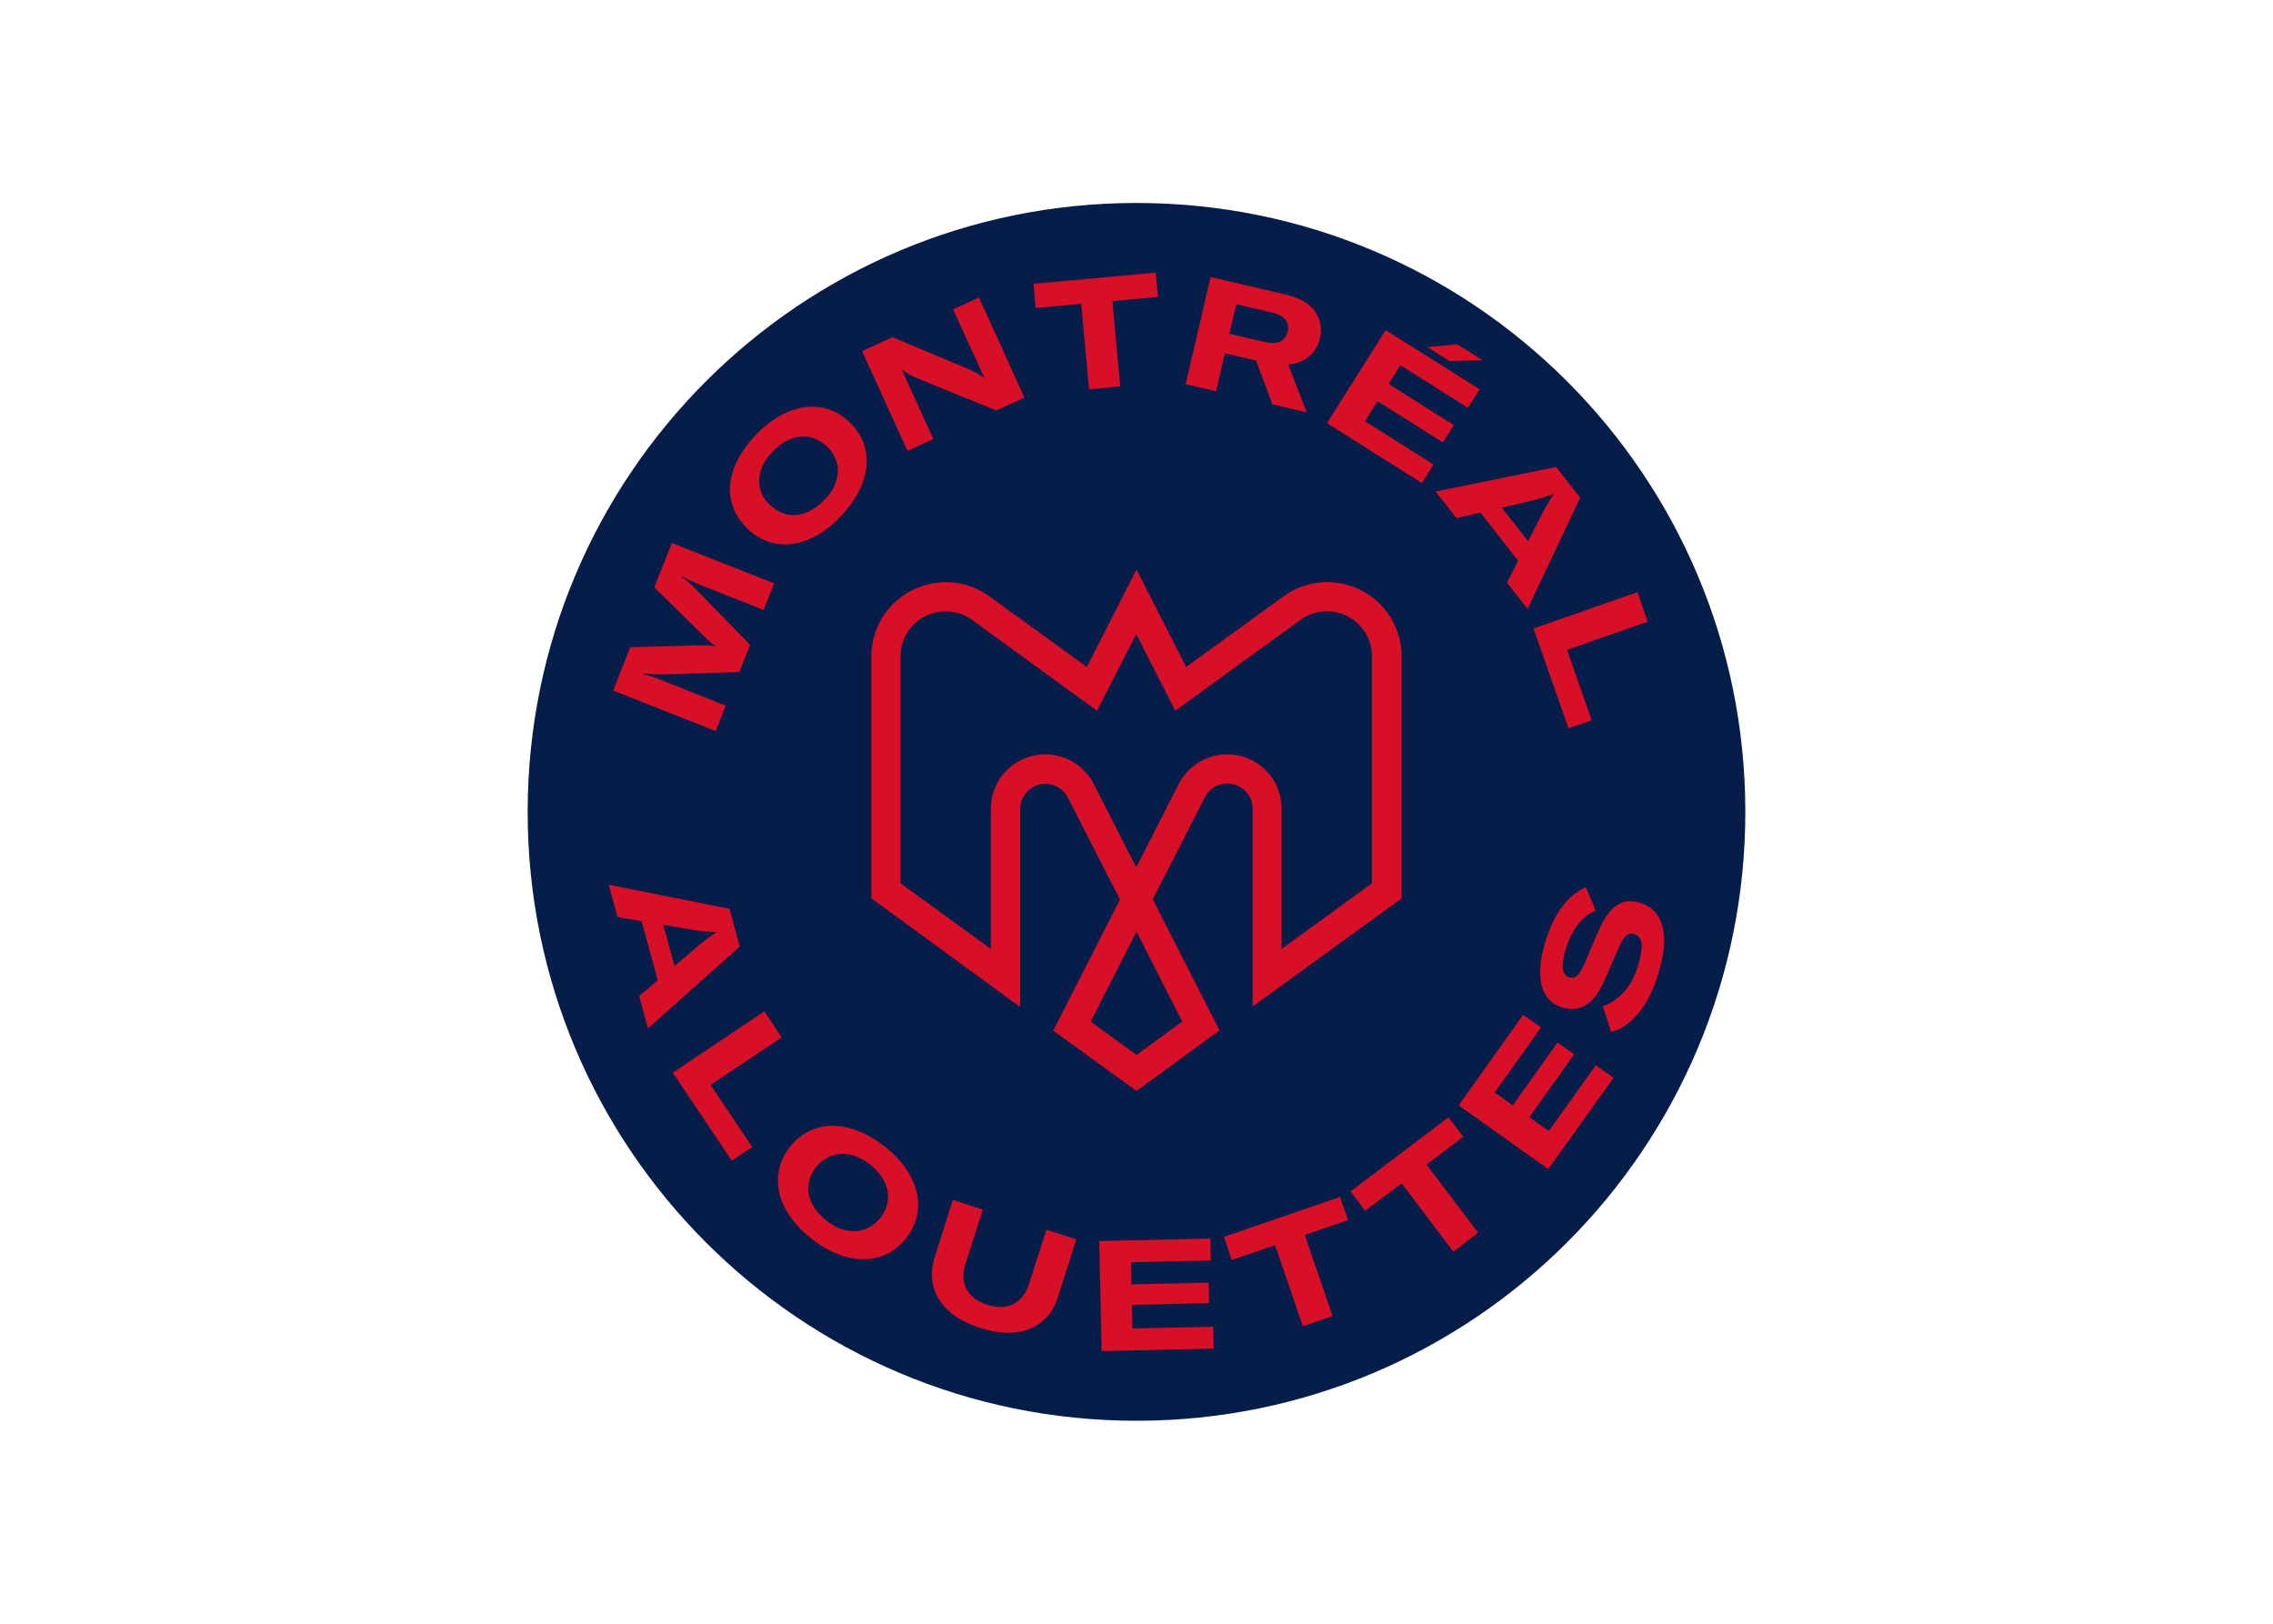 <svg clip-rule="evenodd" fill-rule="evenodd" stroke-linejoin="round" stroke-miterlimit="2" viewBox="0 0 560 400" xmlns="http://www.w3.org/2000/svg"><g transform="matrix(1.503 0 0 1.503 129.459 49.579)"><path d="m199.96 100.08c0 55.13-44.67 99.8-99.8 99.8s-99.8-44.67-99.8-99.8 44.67-99.8 99.8-99.8 99.8 44.67 99.8 99.8z" fill="#071d49" fill-rule="nonzero"/><g fill="#d70f27"><path d="m14.37 80.2 2.8-7.11 11.89-.32c.16 0 .48.04.92.04.44.04.84.04 1.12.12l.04-.04c-.32-.2-.88-.63-1.6-1.31l-8.42-8.31 2.87-7.26 16.77 6.62-1.72 4.36-10.7-4.24c-.99-.39-1.91-.83-2.75-1.35l-.04.08c.2.16.56.44 1.04.84.48.39.88.79 1.27 1.19l8.95 9.18-1.76 4.48-12.69.39c-.84 0-1.84-.04-3.08-.15l-.04.08c.68.15 1.68.47 2.92.95l10.65 4.23-1.63 4.16z" fill-rule="nonzero"/><path d="m46.35 55.45c-1.84.76-3.64.96-5.39.64-1.72-.32-3.28-1.16-4.67-2.52-1.36-1.35-2.24-2.91-2.6-4.63-.36-1.71-.16-3.51.56-5.39.72-1.83 1.96-3.63 3.63-5.39 1.68-1.71 3.48-2.95 5.31-3.71 1.84-.72 3.64-.96 5.35-.64 1.76.32 3.28 1.12 4.67 2.48 1.36 1.35 2.24 2.91 2.56 4.63.32 1.71.16 3.51-.56 5.39-.72 1.83-1.92 3.63-3.59 5.39-1.68 1.79-3.44 2.99-5.27 3.75zm4.51-9.38c.36-1.08.44-2.12.2-3.12-.24-1.03-.76-1.91-1.6-2.71s-1.76-1.32-2.75-1.56c-1.04-.2-2.08-.12-3.12.24-1.08.4-2.03 1.04-2.99 2-.92.92-1.56 1.95-1.96 2.99-.36 1.08-.44 2.12-.2 3.12.24 1.03.76 1.91 1.6 2.71s1.76 1.32 2.75 1.56c1.04.24 2.08.16 3.12-.24s2.03-1.04 2.95-2c1-.92 1.64-1.91 2-2.99z"/><path d="m55.17 24.55 4.99-2.27 12.81 5.38c.8.36 1.52.76 2.16 1.28l.08-.04-1.08-2.35-4.03-8.83 4.23-1.95 7.47 16.41-4.63 2.11-13.22-5.39c-.36-.16-.76-.36-1.2-.6-.39-.24-.75-.48-.95-.68l-.08.04 1.03 2.28 4.12 9.02-4.24 1.96z" fill-rule="nonzero"/><path d="m103.67 15.69-7.46.68 1.28 13.97-5.11.48-1.28-14.01-7.47.68-.36-3.96 20.04-1.83z" fill-rule="nonzero"/><path d="m119.76 26.11-5.11-1.2-1.44 6.23-4.99-1.16 4.08-17.56 11.97 2.79c2.6.6 4.35 1.56 5.19 2.91.88 1.32 1.16 2.8.76 4.36-.24 1.11-.8 2.07-1.68 2.87s-2.03 1.28-3.51 1.4l3.03 7.86-5.62-1.32zm-4.39-4.39 5.83 1.35c1.12.28 1.99.2 2.59-.12.6-.36.96-.87 1.16-1.59.16-.68.04-1.32-.32-1.88-.4-.56-1.12-.96-2.23-1.24l-5.87-1.35z"/><path d="m148.86 43.15-1.91 3.04-15.57-9.82 9.62-15.25 15.41 9.7-1.92 3.03-11.06-6.98-1.95 3.07 10.7 6.75-1.8 2.83-10.7-6.75-2.08 3.28zm2.6-16.96-3.6-2.28 4.83-.48 4.24 2.64z" fill-rule="nonzero"/><path d="m162.71 58.92-6.18-7.9-3.92.92-3.43-4.36 19.76-4.03 3.95 5.03-8.62 18.25-3.39-4.32zm1.64-3.19 2.48-4.87c.2-.36.48-.84.79-1.36.32-.52.6-1.04.92-1.48l-.04-.04c-.52.2-1.07.36-1.63.56-.6.16-1.08.32-1.52.44l-5.31 1.24z"/><path d="m182.28 64.07 1.67 4.83-13.21 4.63 4.03 11.54-3.79 1.32-5.75-16.37z" fill-rule="nonzero"/><path d="m21.68 127.7-2.64-9.7-3.95-.67-1.44-5.31 19.8 3.95 1.68 6.19-15.05 13.41-1.44-5.31zm2.75-2.35 4.15-3.55c.36-.28.76-.6 1.24-.96s.96-.68 1.44-1v-.04c-.56-.04-1.12-.08-1.72-.12-.6-.08-1.12-.12-1.56-.16l-5.39-.92z"/><path d="m39.16 132.77 2.84 4.28-11.66 7.78 6.83 10.18-3.36 2.24-9.66-14.42z" fill-rule="nonzero"/><path d="m42.63 165.19c-.95-1.76-1.35-3.51-1.23-5.27s.76-3.39 1.95-4.91c1.2-1.52 2.64-2.55 4.31-3.07 1.68-.52 3.48-.56 5.43-.04 1.92.52 3.84 1.51 5.75 2.99 1.92 1.52 3.32 3.11 4.27 4.87.92 1.76 1.36 3.51 1.24 5.27s-.76 3.39-1.95 4.91c-1.2 1.52-2.64 2.56-4.32 3.07-1.67.52-3.47.52-5.43.04-1.91-.52-3.83-1.51-5.74-2.99-1.88-1.48-3.32-3.11-4.28-4.87zm9.87 3.47c1.11.24 2.15.2 3.11-.16 1-.36 1.84-1 2.55-1.87.72-.92 1.12-1.88 1.24-2.92s-.08-2.07-.6-3.07-1.28-1.92-2.31-2.76c-1.04-.79-2.12-1.35-3.2-1.59-1.11-.24-2.15-.2-3.11.16-1 .36-1.84 1-2.56 1.87-.71.92-1.11 1.88-1.23 2.92s.08 2.07.6 3.07c.51 1 1.27 1.92 2.31 2.72 1.04.87 2.08 1.39 3.2 1.63z"/><g fill-rule="nonzero"><path d="m74.97 165.27-2.87 8.98c-.48 1.48-.4 2.84.2 4.03.63 1.2 1.75 2.08 3.43 2.6 1.08.36 2.07.44 2.99.28s1.68-.56 2.36-1.2c.64-.64 1.12-1.4 1.43-2.4l2.88-8.98 4.91 1.56-3.03 9.5c-.52 1.64-1.36 2.95-2.56 3.95s-2.63 1.6-4.39 1.8c-1.72.2-3.63-.04-5.79-.72-2.11-.68-3.83-1.6-5.15-2.79-1.28-1.2-2.15-2.52-2.51-4.04-.4-1.51-.32-3.07.2-4.75l2.99-9.42z"/><path d="m112.73 184.47.08 3.59-18.36.4-.4-18.04 18.21-.4.08 3.59-13.06.28.04 3.63 12.66-.27.08 3.35-12.66.28.08 3.87z"/><path d="m134.85 166.99-7.11 2.43 4.56 13.29-4.87 1.68-4.56-13.29-7.1 2.43-1.28-3.79 19.04-6.55z"/><path d="m153.73 153.33-6.03 4.55 8.47 11.18-4.07 3.12-8.47-11.22-5.99 4.51-2.39-3.19 16.05-12.14z"/><path d="m175.45 141.6 2.91 2.07-10.7 14.97-14.69-10.46 10.58-14.85 2.92 2.08-7.59 10.66 2.96 2.11 7.34-10.3 2.72 1.92-7.35 10.34 3.19 2.24z"/><path d="m182.51 132.97c-1.35 1.68-2.87 2.76-4.55 3.2l-1.35-4.23c1.27-.44 2.39-1.2 3.43-2.32s1.8-2.55 2.32-4.27c.47-1.56.67-2.76.59-3.63-.08-.84-.47-1.36-1.15-1.6-.52-.16-1-.08-1.36.24-.4.32-.8 1-1.24 2l-2.23 5.11c-.88 2.07-1.92 3.47-3.08 4.23s-2.51.87-4.07.4c-1.72-.56-2.79-1.76-3.27-3.64-.44-1.87-.24-4.31.68-7.26 1.39-4.51 3.59-7.43 6.58-8.78l1.64 3.87c-1.08.36-2.04 1.12-2.88 2.19-.87 1.08-1.55 2.44-2.03 4.03-.4 1.32-.6 2.44-.48 3.2.08.8.4 1.28 1 1.48.56.16 1 .08 1.36-.28.35-.36.79-1.08 1.27-2.16l1.96-4.63c.64-1.56 1.32-2.75 2.03-3.59.68-.84 1.48-1.4 2.28-1.64.84-.24 1.76-.2 2.83.12 1.88.6 3.08 1.88 3.6 3.91.52 2.04.28 4.59-.72 7.71-.72 2.55-1.8 4.67-3.16 6.34z"/></g><path d="m100.16 145.83-13.65-9.9 10.94-21.48-8.55-16.73c-1.04-2.03-3.55-2.83-5.55-1.79-1.39.72-2.27 2.11-2.27 3.71v32.42l-24.39-17.81v-39.6c0-2.59.8-5.07 2.31-7.18 3.95-5.43 11.62-6.67 17.05-2.72l15.97 11.58 8.14-15.97 8.14 15.97 15.97-11.58c5.43-3.95 13.1-2.75 17.05 2.72 1.51 2.11 2.31 4.59 2.31 7.18v39.6l-24.43 17.73v-32.42c0-1.56-.88-2.99-2.27-3.67-2.04-1.04-4.55-.24-5.55 1.79l-8.55 16.73 10.94 21.48zm-7.51-11.38 7.51 5.47 7.5-5.47-7.5-14.73zm-16.36-11.9v-22.99c0-3.39 1.87-6.43 4.87-7.94 4.39-2.24 9.78-.48 12.01 3.91l6.95 13.65 6.95-13.65c2.23-4.39 7.62-6.15 12.01-3.91 3 1.51 4.87 4.59 4.87 7.94v22.99l14.81-10.77v-37.17c0-1.56-.48-3.07-1.39-4.35-2.4-3.31-7.07-4.03-10.34-1.64l-20.52 14.89-6.39-12.57-6.43 12.57-20.48-14.89c-1.59-1.15-3.55-1.63-5.51-1.31-1.95.31-3.67 1.35-4.83 2.95-.91 1.28-1.39 2.79-1.39 4.35v37.17z"/></g></g></svg>